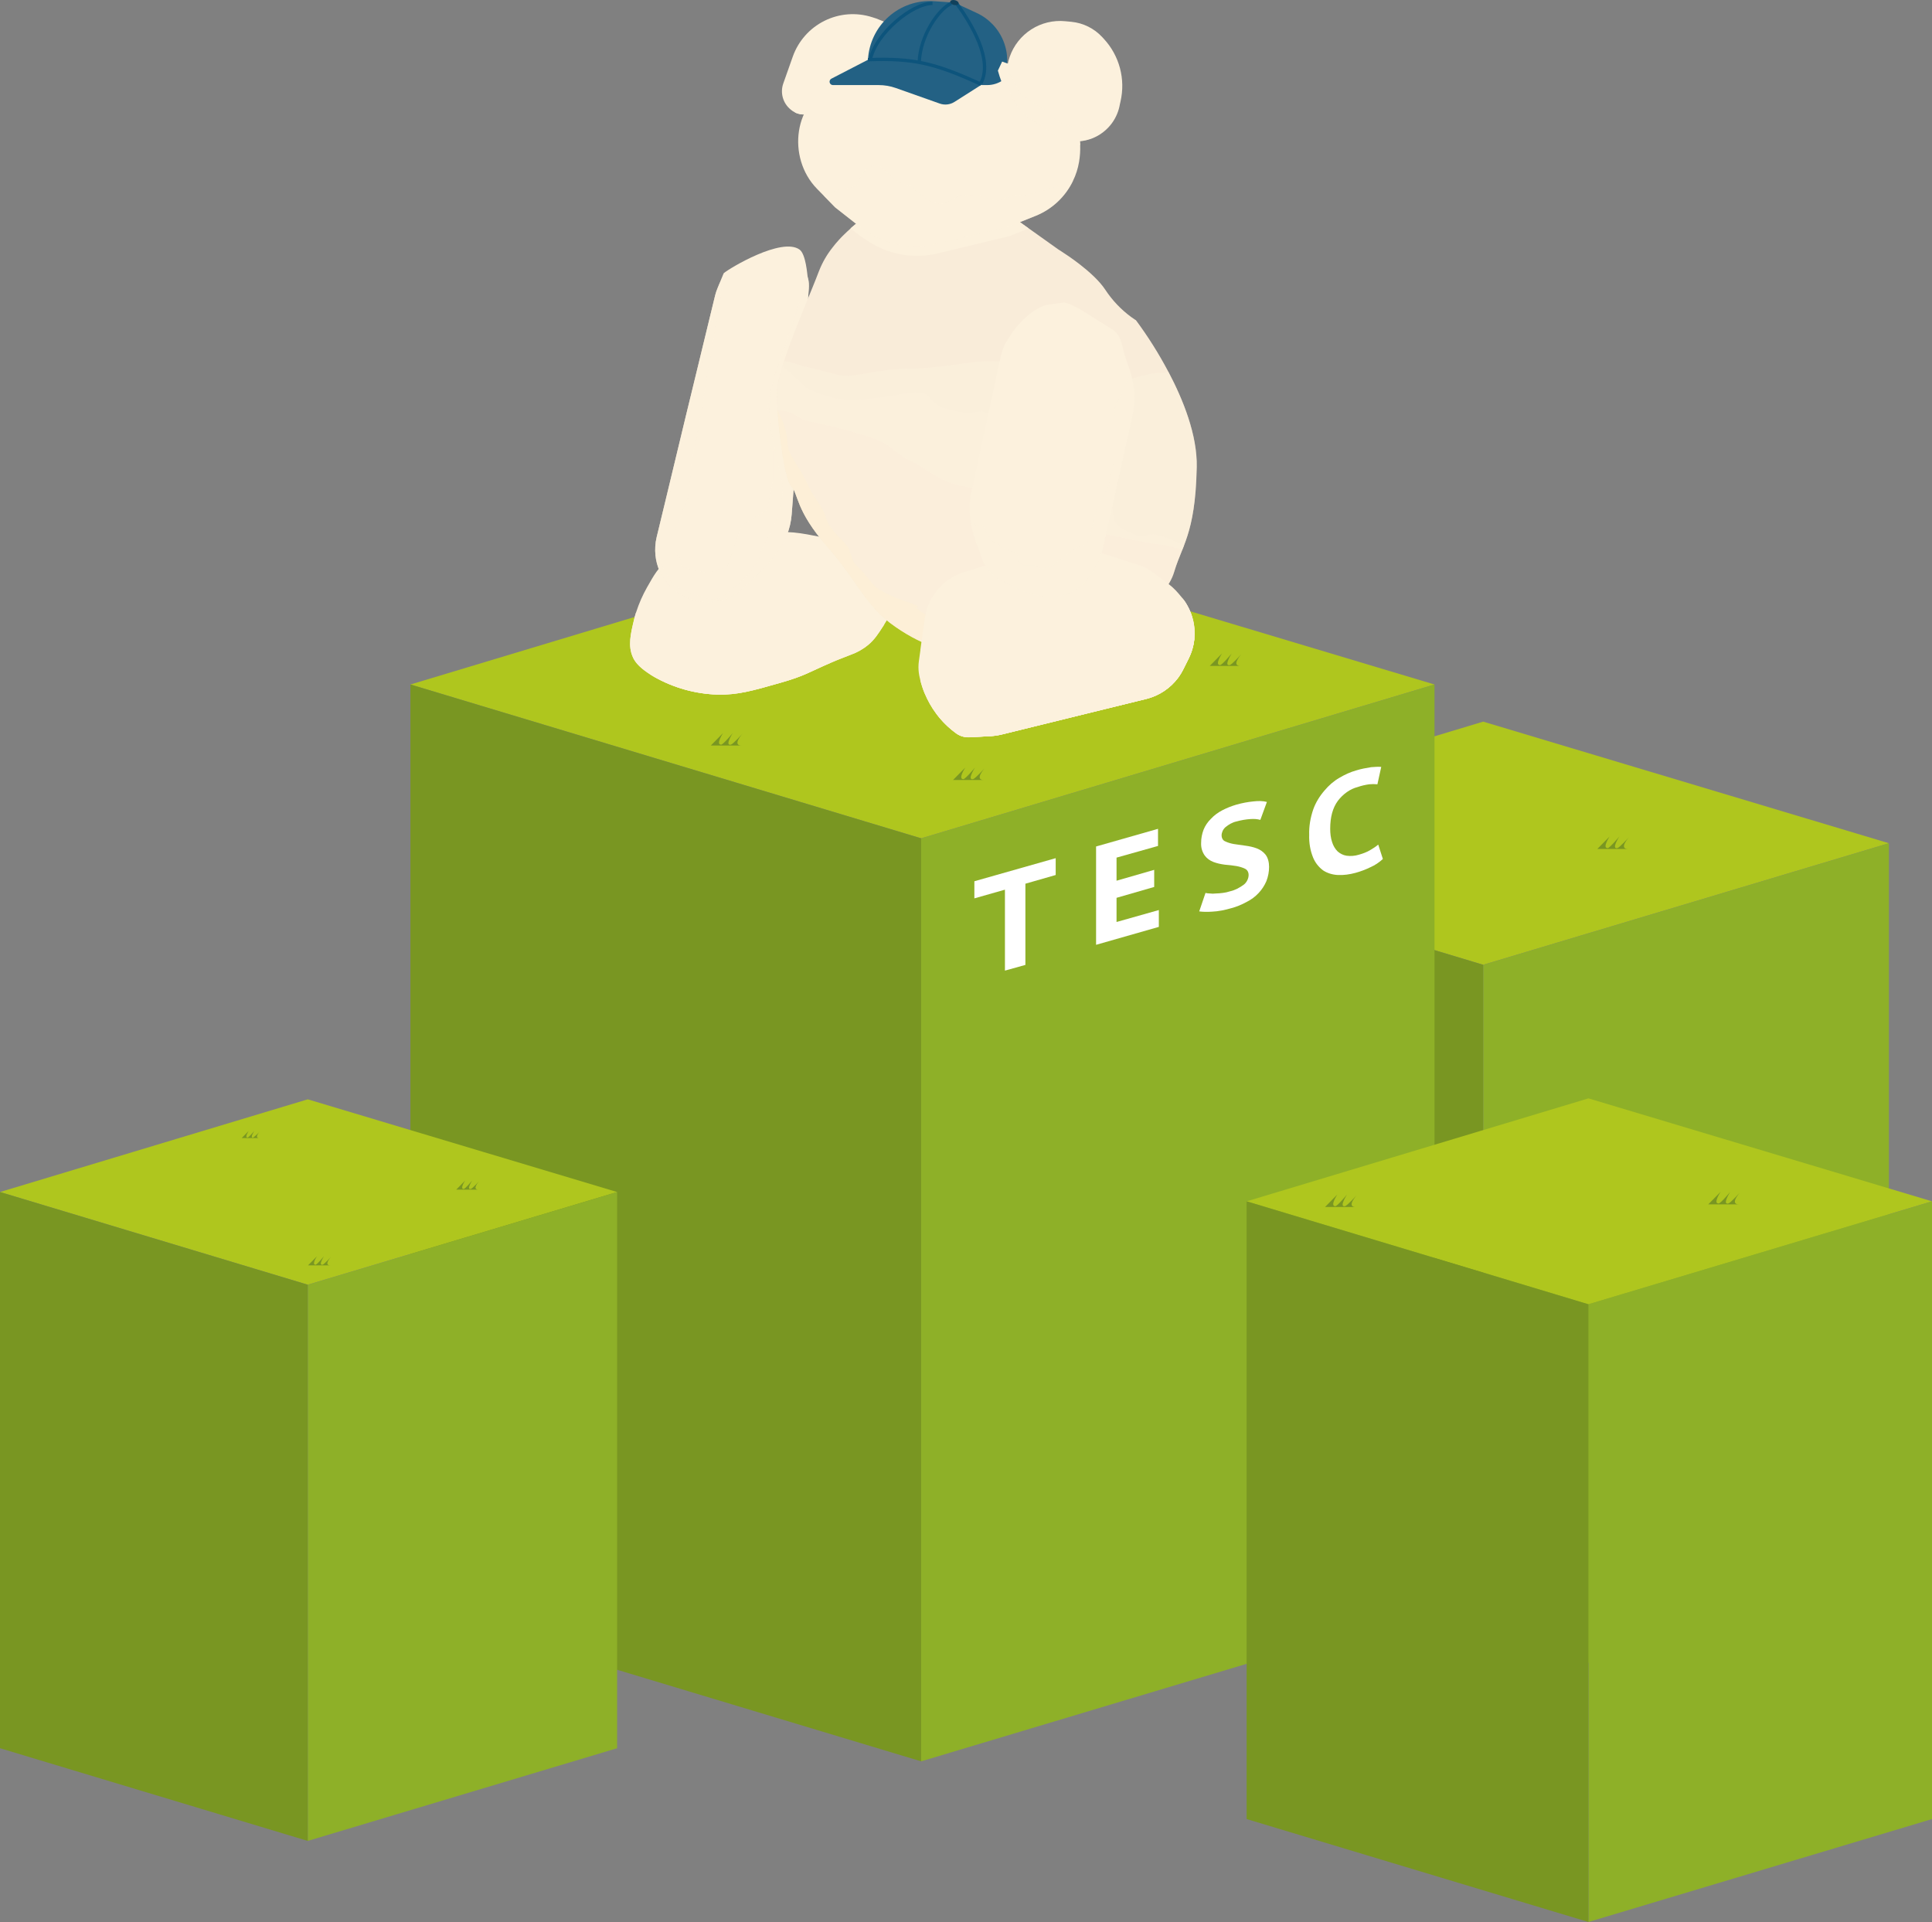<svg width="577" height="574" viewBox="0 0 577 574" fill="none" xmlns="http://www.w3.org/2000/svg">
<rect x="0" y="0" width="577" height="574" fill="#808080" stroke="none"/>
<path d="M442.957 215.515L564.126 251.825L442.957 288.135L322.412 251.825L442.957 215.515Z" fill="#AFC61E"/>
<path d="M442.957 288.135V505.98L564.126 469.67V251.825L442.957 288.135Z" fill="#8EB028"/>
<path d="M322.412 251.825V469.67L442.957 505.98V288.135L322.412 251.825Z" fill="#799622"/>
<path d="M275.104 158.483L428.423 204.425L275.104 250.367L122.576 204.425L275.104 158.483Z" fill="#AFC61E"/>
<path d="M275.104 250.367V526.02L428.423 480.078V204.425L275.104 250.367Z" fill="#8EB028"/>
<path d="M122.576 204.425V480.078L275.104 526.02V250.367L122.576 204.425Z" fill="#799622"/>
<path d="M91.912 328.311L184.306 355.995L91.912 383.679L0 355.995L91.912 328.311Z" fill="#AFC61E"/>
<path d="M91.912 383.679V549.784L184.306 522.099V355.995L91.912 383.679Z" fill="#8EB028"/>
<path d="M0 355.995V522.099L91.912 549.784V383.679L0 355.995Z" fill="#799622"/>
<path d="M474.395 328.025L577 358.775L474.395 389.517L372.312 358.775L474.395 328.025Z" fill="#AFC61E"/>
<path d="M474.395 389.517V573.998L577 543.257V358.775L474.395 389.517Z" fill="#8EB028"/>
<path d="M372.312 358.775V543.257L474.395 573.998V389.517L372.312 358.775Z" fill="#799622"/>
<path d="M215.958 218.913L212.291 222.644H221.553C218.463 222.723 221.751 219.111 221.751 219.111C221.751 219.111 218.874 222.279 218.274 222.398C216.345 222.786 218.851 218.913 218.851 218.913C218.851 218.913 215.958 222.398 215.381 222.398C213.642 222.398 215.958 218.913 215.958 218.913Z" fill="#799622"/>
<path d="M288.302 229.21L284.635 232.941H293.906C290.816 233.02 294.095 229.408 294.095 229.408C294.095 229.408 291.219 232.577 290.618 232.695C288.69 233.084 291.203 229.21 291.203 229.21C291.203 229.21 288.303 232.695 287.726 232.695C285.987 232.695 288.302 229.21 288.302 229.21Z" fill="#799622"/>
<path d="M94.662 375.187L91.999 377.896H98.732C96.48 377.952 98.867 375.33 98.867 375.33C98.867 375.33 96.78 377.635 96.346 377.706C94.947 377.984 96.764 375.172 96.764 375.172C96.764 375.172 94.662 377.706 94.243 377.706C92.979 377.722 94.662 375.187 94.662 375.187Z" fill="#799622"/>
<path d="M138.919 352.565L136.256 355.282H142.989C140.737 355.329 143.124 352.708 143.124 352.708C143.124 352.708 141.037 355.013 140.603 355.084C139.204 355.361 141.022 352.549 141.022 352.549C141.022 352.549 138.919 355.084 138.501 355.084C137.236 355.1 138.919 352.565 138.919 352.565Z" fill="#799622"/>
<path d="M74.288 337.737L72.186 339.875H77.505C75.735 339.923 77.624 337.848 77.624 337.848C77.023 338.543 76.353 339.174 75.624 339.733C74.51 339.955 75.956 337.737 75.956 337.737C75.956 337.737 74.288 339.733 73.941 339.733C72.945 339.733 74.288 337.737 74.288 337.737Z" fill="#799622"/>
<path d="M364.962 195.15L361.295 198.88H370.565C367.475 198.96 370.755 195.348 370.755 195.348C370.755 195.348 367.878 198.516 367.277 198.635C365.349 199.023 367.862 195.15 367.862 195.15C367.862 195.15 364.962 198.635 364.385 198.635C362.646 198.635 364.962 195.15 364.962 195.15Z" fill="#799622"/>
<path d="M480.725 249.805L477.058 253.536H486.321C483.231 253.615 486.518 250.003 486.518 250.003C486.518 250.003 483.642 253.171 483.041 253.29C481.113 253.678 483.626 249.805 483.626 249.805C483.626 249.805 480.725 253.29 480.148 253.29C478.41 253.29 480.725 249.805 480.725 249.805Z" fill="#799622"/>
<path d="M399.395 356.739L395.728 360.47H404.991C401.901 360.549 405.188 356.937 405.188 356.937C405.188 356.937 402.311 360.106 401.711 360.225C399.783 360.613 402.288 356.739 402.288 356.739C402.288 356.739 399.395 360.225 398.818 360.225C397.08 360.225 399.395 356.739 399.395 356.739Z" fill="#799622"/>
<path d="M513.855 355.947L510.188 359.678H519.45C516.36 359.757 519.64 356.145 519.64 356.145C519.64 356.145 516.763 359.314 516.17 359.432C514.234 359.821 516.747 355.947 516.747 355.947C516.747 355.947 513.855 359.432 513.27 359.432C511.539 359.432 513.855 355.947 513.855 355.947Z" fill="#799622"/>
<path d="M271.635 16.577C271.203 17.409 270.58 18.125 269.817 18.668L266.079 21.148L260.507 24.855L242.733 33.568C241.966 33.944 241.128 34.154 240.274 34.184C239.421 34.214 238.57 34.063 237.778 33.742C237.656 33.695 237.537 33.639 237.423 33.576C236.987 33.365 236.581 33.098 236.213 32.784L236.111 32.696C234.994 31.785 234.185 30.55 233.795 29.161C233.404 27.772 233.451 26.295 233.929 24.934L236.759 16.926C238.409 12.259 241.806 8.419 246.231 6.218C250.656 4.016 255.761 3.627 260.468 5.131L261.74 5.543L268.568 8.3C269.319 8.596 270.001 9.044 270.57 9.617C271.14 10.189 271.586 10.873 271.88 11.626C272.19 12.422 272.329 13.275 272.287 14.128C272.245 14.981 272.022 15.816 271.635 16.577V16.577Z" fill="#FCF1DD"/>
<g style="mix-blend-mode:multiply">
<path d="M274.962 12.672C274.221 14.25 273.072 15.601 271.635 16.585C270.84 17.155 269.967 17.606 269.043 17.924C267.889 18.32 266.917 19.587 266.079 21.155L260.507 24.863L242.733 33.576C241.966 33.952 241.128 34.161 240.274 34.192C239.421 34.222 238.57 34.071 237.778 33.75C237.656 33.703 237.537 33.647 237.423 33.584C238.497 32.182 238.513 31.461 239.169 30.684C239.825 29.908 241.335 28.126 242.915 27.999C244.496 27.872 246.661 25.306 248.107 23.603C249.554 21.9 250.407 22.621 252.77 22.423C255.133 22.225 255.726 19.801 258.026 18.819C259.359 18.322 260.636 17.684 261.835 16.918C263.345 15.999 264.206 16.728 264.135 15.935C264.064 15.143 268.671 13.179 271.287 11.896C271.48 11.798 271.678 11.711 271.88 11.634C274.148 10.676 275.571 11.143 274.962 12.672Z" fill="#FCF1DD"/>
</g>
<path d="M267.256 179.902C267.059 181.763 266.071 183.379 264.135 186.413L263.795 186.951C262.214 189.407 261.171 191.015 259.306 192.591C257.721 193.896 255.917 194.91 253.979 195.585C250.644 196.845 248.258 197.843 246.369 198.69C241.477 200.861 239.786 202.009 233.187 203.887C224.588 206.342 220.281 207.562 214.306 207.435C207.695 207.24 201.23 205.441 195.465 202.191C194.675 201.748 194.003 201.32 193.411 200.916C190.289 198.77 189.396 197.146 188.993 196.219C187.499 192.829 188.337 189.343 189.388 184.963C189.491 184.543 189.68 183.775 190.012 182.753C190.833 180.22 191.905 177.776 193.213 175.458C195.347 171.679 196.659 169.359 199.259 167.537C201.045 166.269 201.819 166.396 211.959 164.368C218.692 163.022 220.581 162.515 222.091 162.071C227.401 160.487 226.911 160.059 229.82 159.418C234.815 158.325 238.869 159.125 245.586 160.447C250.194 161.35 252.494 161.802 255.015 163.069C259.031 165.067 262.405 168.158 264.751 171.988C266.166 174.412 267.596 176.812 267.256 179.902Z" fill="#FCF1DD"/>
<g style="mix-blend-mode:multiply">
<path d="M264.135 186.413L263.795 186.943C262.214 189.407 261.171 191.015 259.306 192.583C257.721 193.895 255.914 194.911 253.972 195.585C251.553 196.496 249.633 197.28 248.036 197.962C241.785 200.623 240.489 201.803 233.187 203.879C224.588 206.342 220.281 207.562 214.306 207.435C207.695 207.24 201.23 205.441 195.465 202.191C195.023 201.938 194.604 201.684 194.217 201.439C190.423 199.063 189.412 197.209 188.985 196.219C187.483 192.829 188.321 189.336 189.38 184.963C189.475 184.535 189.673 183.775 190.004 182.753C190.673 185.089 191.167 187.472 191.482 189.882C191.651 191.109 192.211 192.248 193.081 193.128C193.95 194.008 195.081 194.581 196.303 194.761L203.084 195.775L218.716 198.096C220.945 198.429 230.183 197.732 232.404 198.096C234.625 198.461 241.627 197.415 244.172 195.72C246.717 194.025 246.693 194.017 249.23 192.338C251.767 190.658 256.224 191.316 256.516 189.304C256.769 187.561 260.31 186.31 264.135 186.413Z" fill="#FCF1DD"/>
</g>
<g style="mix-blend-mode:multiply">
<path d="M248.036 197.962C241.785 200.623 240.489 201.803 233.187 203.879C224.588 206.342 220.281 207.562 214.306 207.435C207.695 207.24 201.23 205.441 195.465 202.191C195.023 201.938 194.604 201.684 194.217 201.439C195.718 201.439 197.552 201.677 201.077 203.308C209.146 207.031 209.707 204.164 212.805 203.221C215.903 202.279 217.902 204.203 225.742 204.298C233.029 204.393 232.254 200.781 235.344 199.815C237.091 199.276 242.718 198.571 248.036 197.962Z" fill="#FCF1DD"/>
</g>
<path d="M241.548 86.243L238.814 122.331L236.443 153.588C236.112 157.892 234.489 161.996 231.788 165.358L228.389 169.572L222.122 175.521C211.848 185.304 194.889 177.422 195.703 163.22C195.753 162.274 195.891 161.336 196.114 160.416L198.587 150.19L204.91 123.915L206.49 117.428L213.603 88.12C213.806 87.338 214.071 86.572 214.393 85.831L215.073 84.191L216.14 81.633C216.174 81.586 216.214 81.543 216.258 81.506C217.839 80.151 233.455 70.718 238.79 74.535C240.718 75.914 241.113 82.298 241.208 82.662C241.208 82.781 241.279 82.9 241.311 83.027C241.565 84.079 241.645 85.165 241.548 86.243V86.243Z" fill="#FCF1DD"/>
<g style="mix-blend-mode:multiply" opacity="0.37">
<path d="M241.548 86.243L239.715 110.426L238.814 122.307L236.443 153.564C236.112 157.868 234.489 161.972 231.788 165.335L228.389 169.549L222.122 175.497C211.848 185.28 194.889 177.398 195.703 163.196C195.753 162.251 195.891 161.312 196.114 160.392L198.587 150.166L204.91 123.892L206.49 117.404L213.603 88.096C213.806 87.314 214.071 86.548 214.393 85.807L216.14 81.609C216.174 81.562 216.214 81.52 216.258 81.482L215.871 84.809L207.968 131.543C207.178 133.128 206.387 139.464 206.387 140.257C206.387 141.049 205.597 147.386 205.597 148.178C205.597 148.97 203.226 153.722 203.226 154.514C203.226 155.307 201.646 156.891 201.646 159.267V164.02C201.646 165.604 203.226 166.396 203.226 167.188C203.226 167.98 203.226 169.564 204.807 169.564L211.129 171.149C212.71 171.149 217.452 168.772 217.452 168.772L221.403 156.891L229.306 152.138L230.887 142.633V134.712C230.149 133.775 229.611 132.697 229.306 131.543C228.516 129.167 230.097 125.207 229.306 124.414C228.516 123.622 230.887 113.325 230.887 113.325L241.208 82.639C241.208 82.757 241.279 82.876 241.311 83.003C241.568 84.062 241.648 85.157 241.548 86.243V86.243Z" fill="#FCF1DD"/>
</g>
<g style="mix-blend-mode:multiply" opacity="0.43">
<path d="M241.548 86.243L238.814 122.331L236.443 153.588C236.112 157.892 234.489 161.996 231.788 165.358L228.39 169.572L222.122 175.521C211.848 185.304 194.889 177.422 195.703 163.22C195.753 162.274 195.891 161.336 196.114 160.416L198.587 150.19L204.91 123.915L206.49 117.428L213.603 88.12C213.806 87.338 214.071 86.572 214.393 85.831L215.073 84.191C214.781 88.579 200.057 147.409 200.057 147.409C196.896 156.122 196.106 160.748 196.106 163.251C196.106 165.628 199.148 172.757 201.638 175.133C201.638 175.133 210.576 179.094 213.492 179.094C215.073 179.094 226.137 171.172 226.927 165.628C227.283 163.148 235.779 151.956 233.25 142.657C232.294 139.132 231.835 135.702 230.879 131.567C229.188 124.272 229.298 115.725 232.855 108.438L241.303 83.027C241.56 84.078 241.643 85.165 241.548 86.243V86.243Z" fill="#FCF1DD"/>
</g>
<path d="M357.398 139.472C357.343 142.189 357.225 144.597 357.051 146.752C356.403 154.673 355.035 159.196 353.581 162.982C353.415 163.418 353.249 163.83 353.083 164.249C352.222 166.42 351.36 168.448 350.641 170.864C348.27 178.951 335.468 187.87 335.468 187.87C335.468 187.87 333.349 188.971 330.244 190.421C325.541 192.599 318.587 195.546 313.244 196.647C311.103 197.084 308.925 197.315 306.74 197.336C300.734 197.407 295.431 195.965 289.891 195.245C282.438 194.286 276.59 193.526 267.399 187.181C258.208 180.836 256.414 173.834 246.969 163.125C237.525 152.415 238.45 147.378 236.3 145.199C234.514 143.393 232.791 130.941 232.207 122.434C232.088 120.692 232.009 119.107 231.993 117.824C232.018 116.414 232.198 115.012 232.531 113.642C232.823 112.303 233.226 110.822 233.708 109.246C233.842 108.786 234.001 108.311 234.151 107.836C234.704 106.156 235.32 104.398 235.984 102.592C237.32 98.948 238.845 95.162 240.283 91.645C241.959 87.542 243.516 83.819 244.519 81.134L244.591 80.96C245.579 78.422 246.943 76.048 248.637 73.918C249.253 73.126 249.894 72.333 250.518 71.668C251.039 71.09 251.553 70.559 252.051 70.084C252.754 69.387 253.426 68.769 254.027 68.238C254.913 67.451 255.839 66.711 256.801 66.02L257.362 65.371L260.009 62.337C263.171 58.678 275.555 61.371 275.555 61.371L295.439 62.313L295.723 62.432L303.911 65.846L307.262 68.222L309.704 69.957L316.026 74.464L316.935 75.042C318.073 75.771 320.151 77.149 322.396 78.884C325.257 81.094 328.378 83.882 330.149 86.599C332.214 89.723 334.815 92.456 337.831 94.671C338.708 95.312 339.261 95.637 339.261 95.637C342.87 100.508 346.104 105.648 348.934 111.012C353.344 119.385 357.588 129.943 357.398 139.472Z" fill="#F9ECD9"/>
<g style="mix-blend-mode:multiply" opacity="0.59">
<path d="M306.74 197.336C300.734 197.407 295.439 195.965 289.899 195.253C282.446 194.286 276.598 193.526 267.407 187.189C258.215 180.852 256.414 173.834 246.977 163.125C237.541 152.415 238.458 147.386 236.308 145.199C234.514 143.393 232.799 130.941 232.207 122.434C232.507 123.226 232.949 124.018 233.463 125.317C234.49 127.616 235.087 130.083 235.226 132.597C235.415 135.33 237.075 137.167 239.28 140.977C241.485 144.787 241.595 146.158 244.338 150.039C247.08 153.92 246.179 154.617 247.768 156.994C249.356 159.37 250.581 160.337 252.241 162.174C253.9 164.012 253.592 164.257 254.382 166.523C255.173 168.788 256.2 169.2 257.852 171.038C259.504 172.876 261.1 175.252 262.357 175.957C265.116 177.551 268.038 178.841 271.074 179.806C276.258 181.565 273.302 181.446 273.302 181.446C273.302 181.446 278.969 185.708 284.216 186.935C289.464 188.163 287.417 187.347 289.709 188.448C292.001 189.549 298.276 191.189 298.276 191.189L306.74 197.336Z" fill="#FFEFCC"/>
</g>
<g style="mix-blend-mode:multiply" opacity="0.42">
<path d="M353.581 162.982C353.415 163.418 353.249 163.838 353.084 164.257C352.222 166.428 351.369 168.448 350.649 170.864C348.278 178.959 335.476 187.87 335.476 187.87C335.476 187.87 333.358 188.971 330.244 190.421C325.549 192.599 318.595 195.554 313.244 196.647C311.104 197.092 308.926 197.323 306.74 197.336C300.734 197.407 295.439 195.965 289.899 195.253C282.446 194.286 276.598 193.526 267.407 187.189C258.216 180.852 256.414 173.834 246.977 163.125C237.541 152.415 238.458 147.386 236.308 145.199C234.514 143.393 232.799 130.941 232.207 122.434C232.088 120.692 232.017 119.115 232.001 117.824C232.018 116.414 232.199 115.01 232.539 113.642C232.831 112.311 233.226 110.83 233.708 109.254C236.719 111.86 240.679 115.733 240.679 115.733C240.679 115.733 246.93 119.123 252.668 119.29C258.405 119.456 261.748 118.925 270.655 117.491C279.562 116.058 275.626 119.987 282.826 122.125C290.025 124.264 293.186 122.656 293.186 122.656C293.186 122.656 305.523 128.359 310.668 131.932C315.813 135.504 320.009 140.32 325.328 144.962C330.647 149.603 326.782 146.934 329.951 149.184C333.12 151.433 332.101 151.56 332.615 154.792C333.128 158.024 340.336 160.146 340.336 160.146L343.671 159.608C345.931 159.212 350.736 161.493 353.581 162.982Z" fill="#FCF1DD"/>
</g>
<g style="mix-blend-mode:multiply">
<path d="M307.222 68.23L301.579 70.496L280.091 75.668C276.61 76.508 272.996 76.635 269.466 76.041C265.935 75.448 262.56 74.147 259.543 72.215L257.125 70.63L254.011 68.183C254.897 67.396 255.823 66.656 256.785 65.965L257.346 65.315L260.009 62.337C263.171 58.678 275.555 61.371 275.555 61.371L295.439 62.313L295.723 62.432L303.911 65.846L307.222 68.23Z" fill="#FCF1DD"/>
</g>
<path d="M356.711 190.698C356.711 190.817 356.711 190.928 356.672 191.046C356.45 192.975 355.899 194.85 355.044 196.591L353.463 199.76C353.02 200.679 352.491 201.555 351.882 202.374C349.545 205.519 346.195 207.758 342.399 208.71L330.173 211.713L312.652 216.022L299.106 219.356C298.094 219.605 297.063 219.764 296.024 219.832L290.31 220.141L289.519 220.188C288.109 220.258 286.716 219.848 285.568 219.024C281.861 216.343 278.874 212.783 276.875 208.663C276.598 208.101 276.337 207.514 276.084 206.928C275.577 205.68 275.163 204.396 274.844 203.087L274.686 202.413C274.445 201.428 274.317 200.418 274.306 199.403C274.306 199.403 274.306 199.403 274.306 199.364V199.142C274.309 198.556 274.351 197.971 274.433 197.391L274.875 194.223V194.049L275.104 192.393L276.195 184.638C276.64 181.471 277.975 178.496 280.043 176.06C282.111 173.624 284.828 171.827 287.876 170.879L312.731 163.156C316.045 162.119 319.598 162.135 322.902 163.204L340.455 168.891C341.732 169.308 342.935 169.925 344.019 170.721C344.019 170.721 344.066 170.721 344.082 170.769L345.528 171.846L348.998 174.412C349.767 174.992 350.486 175.636 351.147 176.337C351.425 176.614 351.689 176.905 351.938 177.208L352.728 178.151L352.926 178.381L353.147 178.666C353.25 178.785 353.344 178.911 353.439 179.038C355.299 181.558 356.431 184.542 356.711 187.664C356.8 188.673 356.8 189.689 356.711 190.698V190.698Z" fill="#FCF1DD"/>
<g style="mix-blend-mode:multiply">
<path d="M356.711 190.706C356.705 190.823 356.692 190.939 356.671 191.054C356.456 192.984 355.905 194.86 355.043 196.599L353.463 199.768C353.012 200.685 352.483 201.563 351.882 202.389C349.537 205.527 346.19 207.764 342.398 208.726L330.172 211.728L299.106 219.372C298.097 219.619 297.068 219.775 296.031 219.839L290.31 220.148L289.519 220.196C288.109 220.261 286.718 219.851 285.568 219.032C283.305 217.387 281.304 215.408 279.633 213.162C280.563 212.923 281.416 212.445 282.106 211.776C285.441 209.059 289.654 215.174 294.53 215.134C299.406 215.095 298.07 213.392 303.871 213.162C309.672 212.932 309.079 210.057 310.747 208.702C312.414 207.348 314.287 206.96 319.164 206.92C324.04 206.881 322.325 203.269 323.969 201.906C325.612 200.544 334.369 195.704 336.969 194.159C339.569 192.615 341.245 191.26 343.845 189.708C346.445 188.155 347.717 184.884 350.12 182.373C351.495 180.939 352.617 179.886 353.471 179.038C353.826 179.529 354.158 180.02 354.458 180.535C356.265 183.601 357.053 187.162 356.711 190.706V190.706Z" fill="#FCF1DD"/>
</g>
<g style="mix-blend-mode:multiply">
<path d="M356.711 190.706C356.522 192.759 355.957 194.76 355.043 196.607L353.463 199.775C353.012 200.693 352.483 201.571 351.882 202.397C349.537 205.535 346.19 207.771 342.398 208.734L330.172 211.736L299.106 219.38C298.097 219.627 297.068 219.783 296.031 219.847L290.31 220.156L292.317 218.485L299.651 214.81L322.57 212.053C322.57 212.053 340.905 204.71 349.155 199.197C352.283 196.977 354.867 194.074 356.711 190.706Z" fill="#FCF1DD"/>
</g>
<g style="mix-blend-mode:multiply">
<path d="M356.711 190.698C356.711 190.817 356.711 190.928 356.671 191.046C356.45 192.975 355.899 194.85 355.043 196.591L353.463 199.76C353.02 200.679 352.491 201.554 351.882 202.374C349.545 205.519 346.195 207.758 342.399 208.71L330.173 211.712L312.652 216.022L299.106 219.356C298.094 219.605 297.063 219.764 296.024 219.832L290.31 220.141L289.519 220.188C288.109 220.258 286.716 219.847 285.568 219.024C281.86 216.343 278.874 212.783 276.875 208.663C276.598 208.1 276.337 207.514 276.084 206.928C275.577 205.68 275.163 204.396 274.844 203.086C276.543 201.399 276.622 199.728 278.479 198.041C280.336 196.354 278.479 194.516 282.375 194.516H309.577C311.514 194.516 319.298 192.749 321.234 192.749C323.171 192.749 329.003 190.999 330.955 189.24L334.835 185.716C336.787 183.957 340.66 183.957 340.66 182.207C340.66 180.456 344.548 178.682 348.444 178.682H353.139C353.242 178.8 353.336 178.927 353.431 179.054C355.291 181.574 356.423 184.558 356.703 187.68C356.794 188.684 356.796 189.694 356.711 190.698Z" fill="#FCF1DD"/>
</g>
<g style="mix-blend-mode:saturation" opacity="0.51">
<path d="M353.581 162.982C353.415 163.418 353.249 163.838 353.083 164.257C350.476 163.359 347.778 162.753 345.038 162.451C334.598 160.978 330.449 158.958 324.087 158.713C317.725 158.467 307.925 155.362 304.709 154.847C301.492 154.332 300.868 147.235 290.428 145.762C279.988 144.288 278.076 140.486 272.251 137.841C266.427 135.195 267.043 132.732 258.903 130.268C250.763 127.805 245.895 126.632 242.67 126.117C239.446 125.603 238.158 123.979 235.478 123.092C234.397 122.786 233.292 122.571 232.175 122.45C232.056 120.707 231.985 119.131 231.969 117.84C231.986 116.43 232.167 115.026 232.507 113.658C232.799 112.327 233.194 110.846 233.677 109.269C233.819 108.81 233.977 108.335 234.119 107.859C235.703 108.1 237.265 108.468 238.79 108.96C240.442 109.618 246.092 110.719 250.162 111.947C254.232 113.174 261.906 110.125 271.413 110.085C280.921 110.046 290.238 107.646 296.608 107.875C302.978 108.105 317.291 108.453 320.641 110.545C323.992 112.636 331.295 114.386 333.658 114.18C336.021 113.974 343.71 110.893 346.943 111.4C347.631 111.461 348.322 111.332 348.942 111.028C353.368 119.385 357.636 129.943 357.422 139.48C357.367 142.197 357.248 144.597 357.074 146.76C356.426 154.673 355.035 159.212 353.581 162.982Z" fill="#FCF1DD"/>
</g>
<path d="M322.262 48.38C321.931 50.337 321.322 52.237 320.452 54.02C318.155 58.796 314.153 62.533 309.237 64.492L301.334 67.66L279.846 72.832C276.365 73.672 272.751 73.799 269.221 73.206C265.69 72.612 262.315 71.311 259.298 69.379L256.88 67.795L249.388 61.909L246.029 58.464L243.974 56.357C234.894 47.041 237.012 29.956 249.245 25.56L266.996 16.49C274.899 12.458 285.552 13.369 293.866 16.403L299.264 18.375L306.376 20.965C310.992 22.648 315.001 25.672 317.892 29.651C320.782 33.63 322.422 38.384 322.601 43.303C322.66 45.002 322.547 46.704 322.262 48.38V48.38Z" fill="#FCF1DD"/>
<path d="M259.219 17.852C259.349 15.4 259.963 12.998 261.028 10.786C262.092 8.574 263.585 6.596 265.419 4.968C267.254 3.339 269.393 2.093 271.712 1.301C274.031 0.509 276.485 0.187 278.929 0.355L285.03 0.775L291.716 3.88C295.323 5.554 298.162 8.536 299.661 12.226C301.16 15.916 301.207 20.038 299.793 23.762C298.345 24.84 296.587 25.418 294.783 25.409H292.965L285.062 30.431C284.414 30.843 283.681 31.102 282.918 31.188C282.156 31.275 281.384 31.186 280.66 30.93L267.525 26.28C265.895 25.706 264.18 25.412 262.451 25.409H248.771C248.544 25.41 248.322 25.335 248.143 25.195C247.963 25.054 247.836 24.857 247.782 24.635C247.728 24.414 247.751 24.18 247.845 23.973C247.94 23.765 248.102 23.596 248.305 23.492L259.219 17.852Z" fill="#236184"/>
<path d="M278.5 1C272.407 1 261.691 9.943 260 17.5" stroke="#0D547C"/>
<path d="M285.868 1.234C290.152 7.191 296.687 17.979 292.918 24.894" stroke="#0D547C"/>
<path d="M259.219 17.821C272.812 17.337 279.103 18.803 292.949 25.14" stroke="#0D547C"/>
<path d="M284.106 0.996C280.328 2.699 274.82 10.636 274.535 18.557" stroke="#0D547C"/>
<path d="M286.287 1.076C286.184 1.472 285.544 1.646 284.857 1.48C284.169 1.313 283.719 0.854 283.798 0.466C283.877 0.077 284.54 -0.105 285.228 0.062C285.916 0.228 286.39 0.687 286.287 1.076Z" fill="#10415C"/>
<g style="mix-blend-mode:multiply" opacity="0.43">
<path d="M320.452 54.02C318.155 58.796 314.153 62.533 309.237 64.492L301.334 67.66L279.846 72.832C276.365 73.672 272.752 73.799 269.221 73.206C265.69 72.612 262.315 71.311 259.298 69.379L256.88 67.795L249.388 61.909L246.029 58.464C247.728 57.838 249.562 56.88 250.336 56.745C251.917 56.452 256.548 55.572 256.398 54.788C256.248 54.004 256.105 54.701 256.888 53.085C258.745 49.252 261.732 48.943 262.657 49.576C263.1 49.877 264.656 51.248 266.158 52.602C267.749 54.099 269.725 55.122 271.864 55.557C272.757 55.715 272.986 56.531 273.8 57.141C276.717 59.438 277.507 60.23 280.123 60.777C282.446 61.268 286.2 58.48 286.2 58.48C286.2 58.48 290.847 57.941 292.523 58.432C294.198 58.923 297.77 60.658 299.177 59.589C300.584 58.519 306.946 58.123 306.946 58.123L311.782 56.824L320.452 54.02Z" fill="#FCF1DD"/>
</g>
<g style="mix-blend-mode:multiply">
<path d="M322.601 43.303L314.627 41.307L313.418 41.014C311.241 40.484 309.254 39.357 307.68 37.758C304.851 34.816 302.47 31.472 300.615 27.833C299.522 25.679 298.653 23.417 298.023 21.084L299.295 18.391L306.408 20.981C311.015 22.667 315.016 25.691 317.9 29.667C320.785 33.643 322.421 38.39 322.601 43.303V43.303Z" fill="#FCF1DD"/>
</g>
<path d="M334.646 30.312L334.464 31.104C334.125 33.151 333.313 35.091 332.093 36.768C330.603 38.812 328.563 40.387 326.211 41.31C323.86 42.234 321.294 42.466 318.816 41.98L317.022 41.631L307.949 35.643C304.949 33.701 302.687 30.805 301.526 27.419C300.365 24.034 300.373 20.356 301.548 16.975C302.723 13.595 304.997 10.708 308.005 8.779C311.014 6.849 314.582 5.989 318.136 6.335L319.962 6.509C323.506 6.852 326.8 8.49 329.216 11.111L329.691 11.626C331.974 14.1 333.619 17.096 334.483 20.353C335.346 23.61 335.402 27.029 334.646 30.312V30.312Z" fill="#FCF1DD"/>
<g style="mix-blend-mode:multiply" opacity="0.43">
<path d="M328.766 39.905C327.327 40.893 325.706 41.585 323.998 41.941C322.29 42.297 320.529 42.311 318.816 41.98L317.022 41.631L307.949 35.643C305.591 34.092 303.688 31.938 302.438 29.404C301.187 26.87 300.635 24.047 300.837 21.227C300.96 21.425 301.106 21.609 301.271 21.773C302.559 23.041 302.781 25.021 303.642 25.734C304.504 26.447 303.792 27.318 304.646 28.031C305.499 28.744 308.013 30.106 308.874 30.819C309.735 31.532 311.379 32.181 312.17 32.902C312.96 33.623 314.825 35.833 316.469 36.483C318.113 37.132 318.974 37.845 321.337 37.623C323.7 37.401 323.842 38.986 326.269 39.556C327.09 39.743 327.925 39.86 328.766 39.905V39.905Z" fill="#FCF1DD"/>
</g>
<path d="M338.249 123.915L329.493 163.267C329.151 164.839 328.621 166.363 327.912 167.806L326.995 169.652C323.779 176.163 317.417 179.387 310.612 177.961L308.297 177.47C306.787 177.136 305.328 176.603 303.958 175.886L298.797 173.256C296.156 171.807 294.155 169.415 293.194 166.554L291.092 160.637C290.831 159.893 290.602 159.14 290.404 158.388C290.349 158.166 290.294 157.952 290.246 157.73C290.096 157.089 289.97 156.439 289.875 155.79C289.4 152.871 289.469 149.89 290.08 146.997L298.774 106.917C299.086 105.451 299.561 104.024 300.188 102.663L301.974 99.835C302.148 99.574 302.354 99.281 302.591 98.964C302.954 98.465 303.381 97.91 303.887 97.324C305.886 94.948 308.866 92.247 312.241 91.122L317.773 90.33C320.049 90.694 323.566 92.952 325.676 94.291L326.039 94.512L328.062 95.788L332.014 98.251C335.254 100.303 334.883 103.344 336.297 107.321L337.285 110.125C337.404 110.458 337.514 110.79 337.609 111.131C337.851 111.877 338.051 112.636 338.21 113.404C338.257 113.61 338.297 113.808 338.336 114.014C338.376 114.22 338.392 114.315 338.415 114.466C338.987 117.595 338.93 120.808 338.249 123.915Z" fill="#FCF1DD"/>
<g style="mix-blend-mode:multiply">
<path d="M338.249 123.915L329.493 163.267C329.151 164.839 328.621 166.363 327.912 167.806L326.996 169.652C323.779 176.163 317.417 179.387 310.613 177.961L308.297 177.47C306.787 177.136 305.328 176.603 303.958 175.886L298.798 173.256C296.156 171.807 294.156 169.415 293.194 166.554L291.092 160.637C290.831 159.893 290.602 159.14 290.405 158.388C291.976 159.314 293.426 160.435 294.72 161.723C301.35 168.408 307.933 173.145 309.806 174.08C311.679 175.014 318.176 174.872 320.871 170.951C323.933 166.509 326.561 161.782 328.718 156.835C331.65 150.348 334.251 142.522 335.12 137.643C335.989 132.763 333.191 133.785 334.899 125.975C335.815 122.073 336.987 118.236 338.407 114.489C338.978 117.611 338.924 120.815 338.249 123.915V123.915Z" fill="#FCF1DD"/>
</g>
<g style="mix-blend-mode:multiply" opacity="0.15">
<path d="M338.249 123.915L329.493 163.267C329.151 164.839 328.621 166.363 327.912 167.806L326.996 169.652C323.779 176.163 317.417 179.387 310.613 177.961L308.297 177.47C306.787 177.136 305.328 176.603 303.958 175.886L298.798 173.256C296.156 171.807 294.155 169.415 293.194 166.554L291.092 160.637C290.831 159.893 290.602 159.14 290.404 158.388C290.349 158.166 290.294 157.952 290.246 157.73C290.096 157.089 289.97 156.439 289.875 155.79C290.514 156.084 291.121 156.445 291.685 156.867C292.475 157.659 293.265 156.075 294.056 157.659C294.666 159.08 295.463 160.412 296.427 161.62C297.217 162.412 297.217 161.62 298.007 162.412C298.661 163.121 299.474 163.664 300.378 163.996C301.959 164.788 303.539 164.495 303.942 165.826C304.345 167.156 304.33 168.749 305.91 168.749H309.071C309.862 168.749 309.862 170.333 312.233 169.541C314.604 168.749 313.813 169.541 314.604 168.749C315.394 167.957 316.184 167.164 316.974 167.164C317.765 167.164 316.974 166.372 318.555 165.58C320.136 164.788 321.716 163.204 322.507 163.204C323.297 163.204 325.668 161.62 325.668 160.035C325.668 158.451 327.248 153.699 327.248 152.906C327.248 152.114 331.2 144.985 331.2 144.985C331.269 143.634 331.535 142.299 331.99 141.025C332.641 138.979 332.909 136.831 332.781 134.688V127.559C332.781 122.806 332.781 120.43 334.361 118.846C335.025 118.181 336.392 114.22 337.586 111.131C337.827 111.877 338.028 112.636 338.186 113.404C338.234 113.61 338.273 113.808 338.313 114.014C338.352 114.22 338.368 114.315 338.392 114.466C338.971 117.594 338.922 120.806 338.249 123.915V123.915Z" fill="#FCF1DD"/>
</g>
<path d="M315.286 261.318L306.24 263.914V288.168L300.128 289.871V265.699L291 268.294V263.184L315.286 256.289V261.318Z" fill="white"/>
<path d="M327.347 252.801L345.847 247.528V252.639L333.46 256.127V263.022L344.706 259.777V264.887L333.46 268.132V275.351L346.092 271.782V276.812L327.347 282.165V252.801V252.801Z" fill="white"/>
<path d="M372.904 261.318C372.904 260.426 372.496 259.777 371.844 259.452C371.029 259.047 370.133 258.804 369.237 258.641C368.177 258.479 367.036 258.317 365.814 258.236C364.591 258.073 363.45 257.83 362.391 257.425C361.331 257.019 360.435 256.37 359.783 255.478C359.05 254.423 358.642 253.125 358.724 251.665C358.724 250.367 358.968 249.069 359.457 247.772C359.946 246.555 360.679 245.5 361.657 244.527C362.635 243.472 363.776 242.661 364.999 242.012C366.384 241.282 367.851 240.714 369.237 240.309C370.948 239.822 372.659 239.498 374.371 239.335C375.756 239.173 377.142 239.173 378.364 239.498L376.408 244.851C375.512 244.608 374.534 244.527 373.474 244.608C372.089 244.689 370.704 244.933 369.237 245.338C368.096 245.581 366.955 246.23 365.977 247.042C365.243 247.69 364.836 248.664 364.836 249.475C364.836 250.286 365.243 251.016 365.895 251.26C366.71 251.665 367.607 251.909 368.503 252.071C369.563 252.233 370.704 252.395 371.926 252.558C373.148 252.72 374.289 252.963 375.349 253.369C376.408 253.774 377.305 254.423 377.957 255.234C378.69 256.208 379.016 257.506 379.016 258.885C379.016 260.264 378.772 261.724 378.201 263.184C377.631 264.482 376.897 265.617 375.919 266.672C374.86 267.808 373.637 268.7 372.333 269.349C370.867 270.16 369.318 270.809 367.77 271.214C365.814 271.782 363.858 272.188 361.902 272.269C360.598 272.35 359.376 272.35 358.153 272.188L360.027 266.672C360.435 266.753 360.842 266.834 361.331 266.834C361.902 266.915 362.472 266.915 363.124 266.834C363.776 266.834 364.428 266.753 365.162 266.672C365.895 266.591 366.629 266.429 367.362 266.185C368.829 265.861 370.215 265.131 371.518 264.157C372.333 263.508 372.904 262.373 372.904 261.318Z" fill="white"/>
<path d="M413 256.532C411.859 257.587 410.637 258.398 409.333 258.966C407.866 259.696 406.317 260.264 404.85 260.669C403.058 261.156 401.265 261.399 399.553 261.318C397.923 261.237 396.375 260.75 395.152 259.939C393.848 258.966 392.789 257.668 392.137 256.046C391.322 254.018 390.915 251.746 390.996 249.313C390.915 246.879 391.322 244.284 392.219 241.688C392.952 239.66 394.093 237.794 395.56 236.091C396.864 234.55 398.331 233.252 400.042 232.278C401.672 231.305 403.302 230.575 405.013 230.088C406.562 229.601 408.029 229.358 409.496 229.115C410.555 229.034 411.533 228.952 412.511 229.034L411.37 234.225C410.555 234.144 409.74 234.144 408.925 234.225C407.784 234.387 406.643 234.631 405.502 235.036C403.221 235.604 401.102 237.145 399.553 239.173C398.005 241.282 397.271 244.04 397.271 247.528C397.271 248.907 397.434 250.286 397.842 251.503C398.168 252.558 398.738 253.531 399.472 254.261C400.205 254.91 401.102 255.397 402.161 255.559C403.384 255.721 404.606 255.64 405.91 255.234C407.051 254.91 408.192 254.504 409.251 253.855C410.066 253.369 410.881 252.882 411.615 252.233L413 256.532Z" fill="white"/>
</svg>
